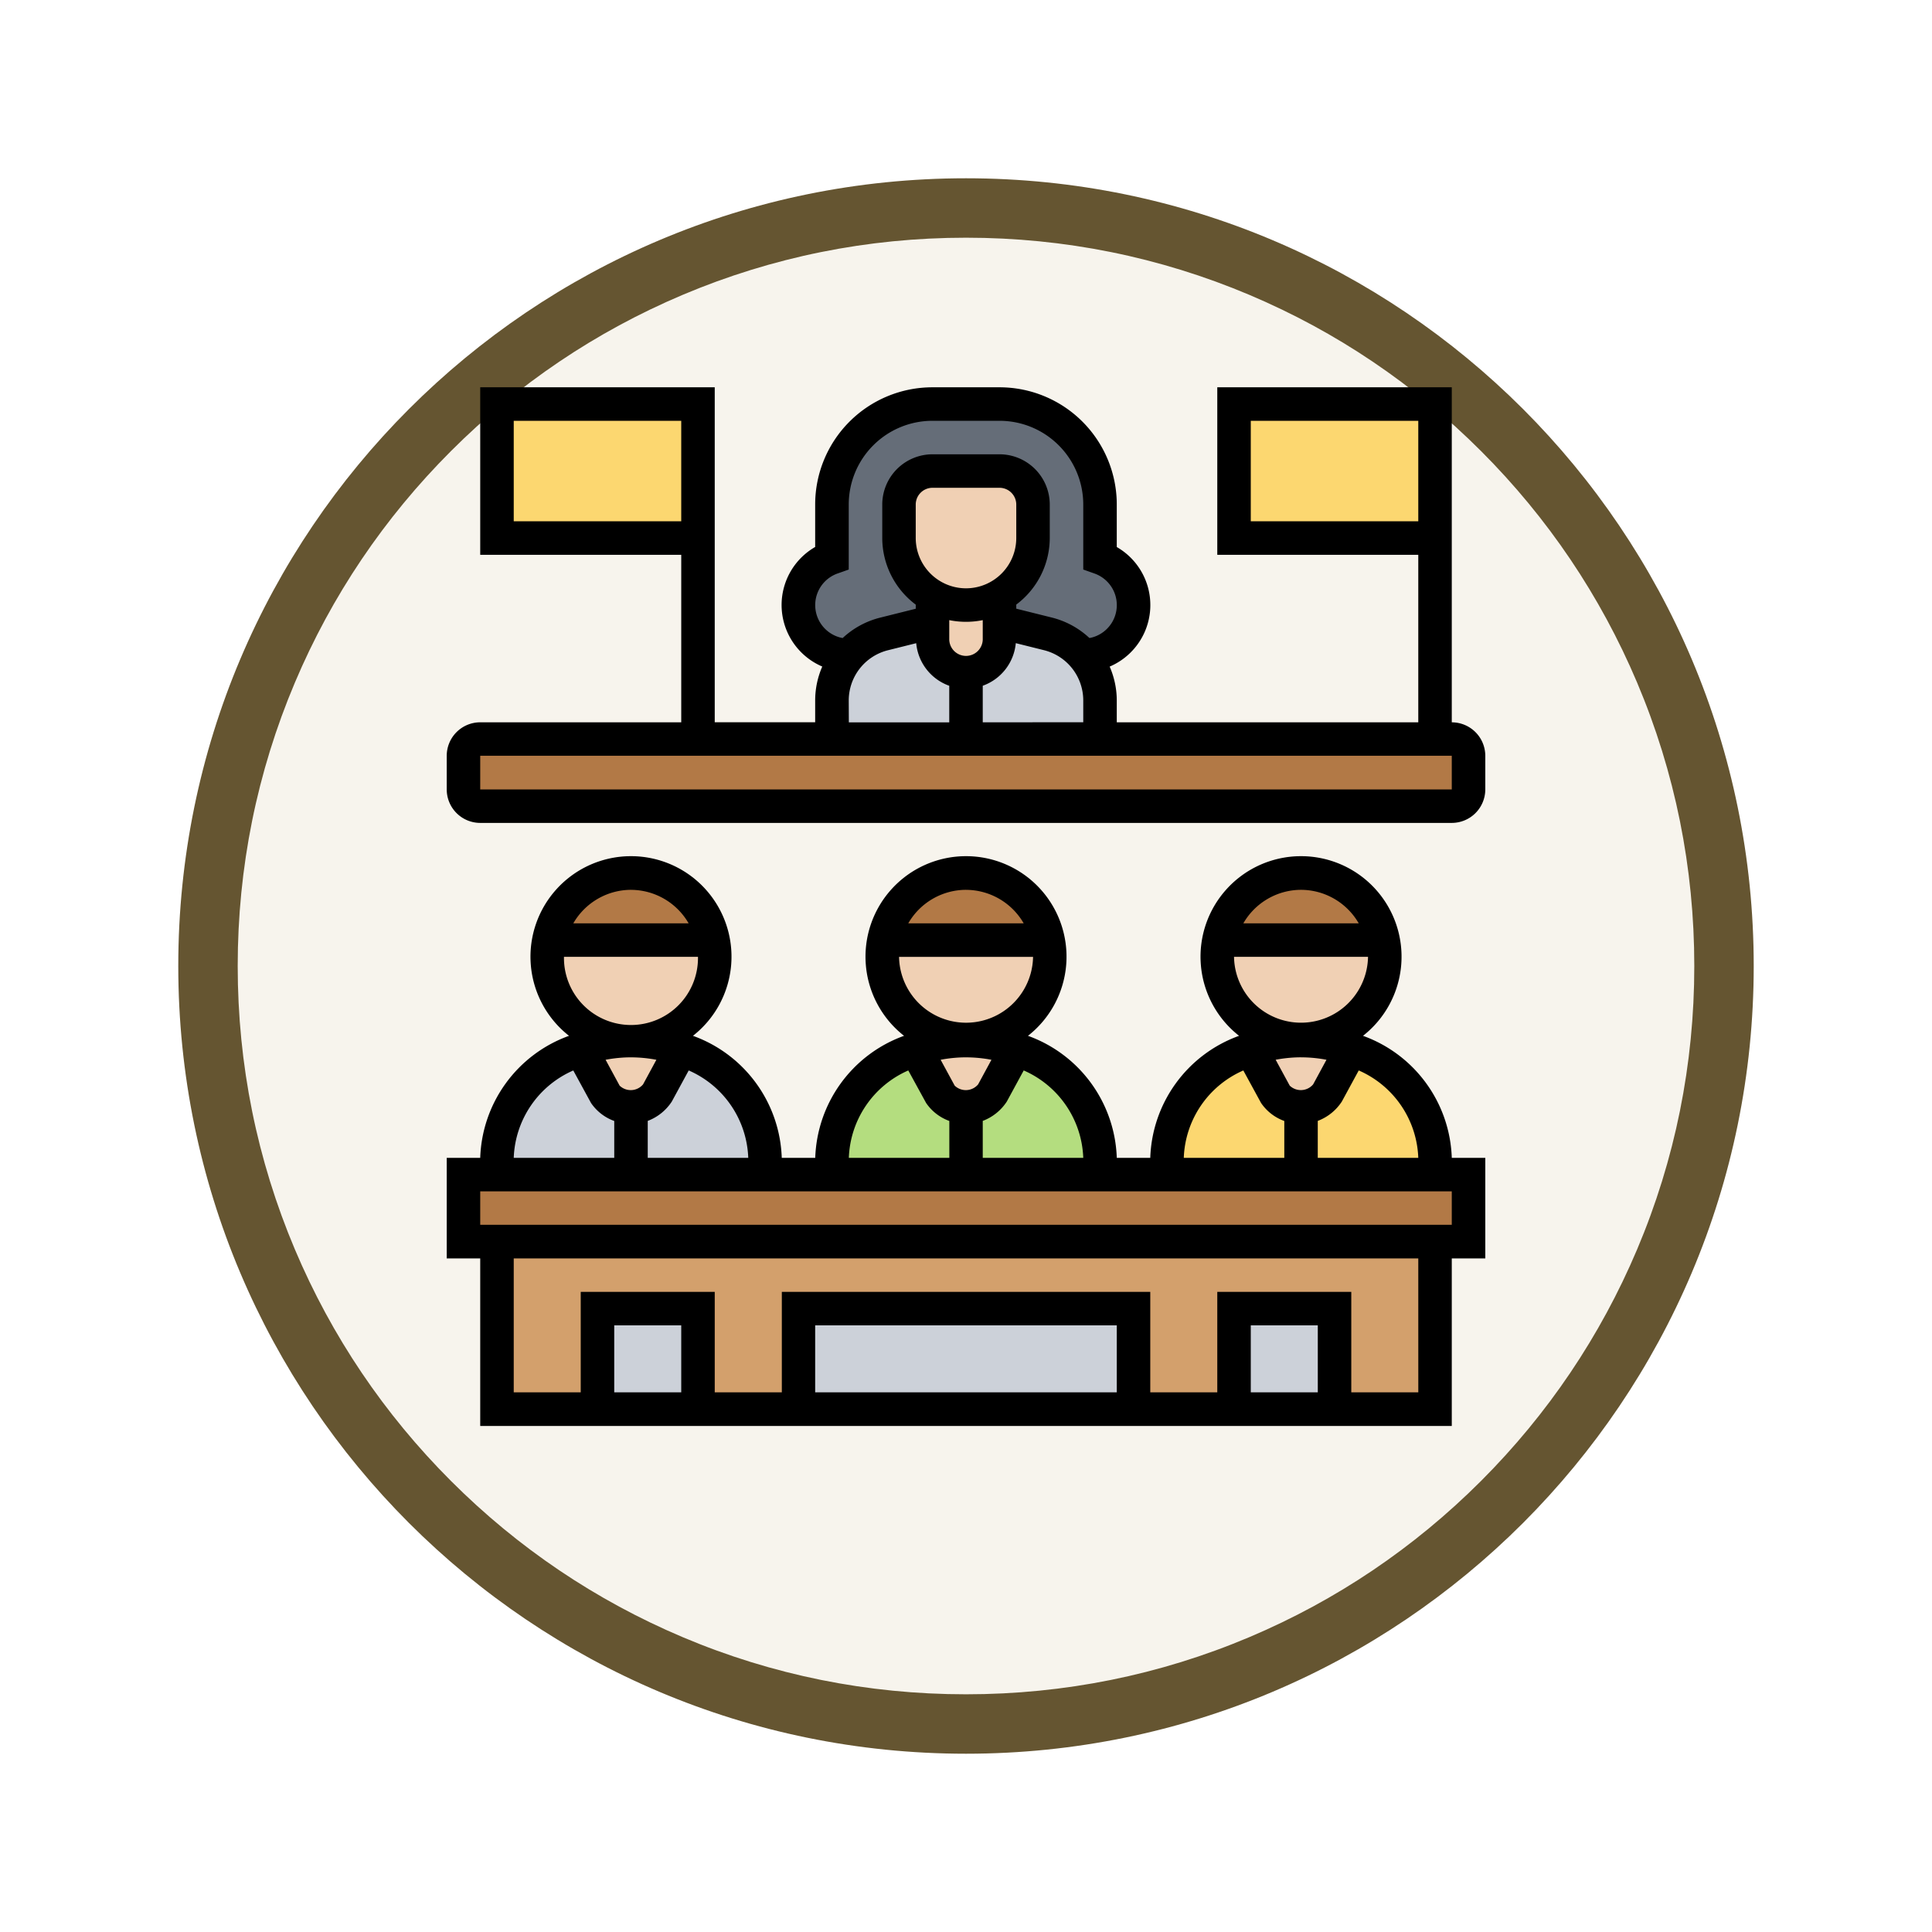<svg xmlns="http://www.w3.org/2000/svg" xmlns:xlink="http://www.w3.org/1999/xlink" width="97.533" height="97.533" viewBox="0 0 97.533 97.533">
  <defs>
    <filter id="Trazado_982547" x="0" y="0" width="97.533" height="97.533" filterUnits="userSpaceOnUse">
      <feOffset dy="3" input="SourceAlpha"/>
      <feGaussianBlur stdDeviation="3" result="blur"/>
      <feFlood flood-opacity="0.161"/>
      <feComposite operator="in" in2="blur"/>
      <feComposite in="SourceGraphic"/>
    </filter>
  </defs>
  <g id="Grupo_1221442" data-name="Grupo 1221442" transform="translate(-609.5 -2129)">
    <g id="Grupo_1206298" data-name="Grupo 1206298" transform="translate(618.5 2135)">
      <g id="Grupo_1204178" data-name="Grupo 1204178" transform="translate(0)">
        <g id="Grupo_1203357" data-name="Grupo 1203357" transform="translate(0)">
          <g id="Grupo_1202156" data-name="Grupo 1202156">
            <g id="Grupo_1177900" data-name="Grupo 1177900">
              <g id="Grupo_1172010" data-name="Grupo 1172010">
                <g id="Grupo_1171046" data-name="Grupo 1171046">
                  <g id="Grupo_1148525" data-name="Grupo 1148525">
                    <g transform="matrix(1, 0, 0, 1, -9, -6)" filter="url(#Trazado_982547)">
                      <g id="Trazado_982547-2" data-name="Trazado 982547" transform="translate(9 6)" fill="#f7f4ed">
                        <path d="M 39.767 78.033 C 34.6 78.033 29.589 77.022 24.872 75.027 C 20.315 73.099 16.223 70.34 12.708 66.825 C 9.193 63.31 6.434 59.218 4.507 54.661 C 2.512 49.944 1.5 44.933 1.5 39.767 C 1.5 34.6 2.512 29.589 4.507 24.872 C 6.434 20.315 9.193 16.223 12.708 12.708 C 16.223 9.193 20.315 6.434 24.872 4.507 C 29.589 2.512 34.6 1.5 39.767 1.5 C 44.933 1.5 49.944 2.512 54.661 4.507 C 59.218 6.434 63.31 9.193 66.825 12.708 C 70.34 16.223 73.099 20.315 75.027 24.872 C 77.022 29.589 78.033 34.6 78.033 39.767 C 78.033 44.933 77.022 49.944 75.027 54.661 C 73.099 59.218 70.34 63.31 66.825 66.825 C 63.31 70.34 59.218 73.099 54.661 75.027 C 49.944 77.022 44.933 78.033 39.767 78.033 Z" stroke="none"/>
                        <path d="M 39.767 3 C 34.802 3 29.987 3.972 25.456 5.888 C 21.079 7.74 17.146 10.391 13.769 13.769 C 10.391 17.146 7.74 21.079 5.888 25.456 C 3.972 29.987 3 34.802 3 39.767 C 3 44.731 3.972 49.546 5.888 54.077 C 7.74 58.455 10.391 62.387 13.769 65.765 C 17.146 69.142 21.079 71.793 25.456 73.645 C 29.987 75.562 34.802 76.533 39.767 76.533 C 44.731 76.533 49.546 75.562 54.077 73.645 C 58.455 71.793 62.387 69.142 65.765 65.765 C 69.142 62.387 71.793 58.455 73.645 54.077 C 75.562 49.546 76.533 44.731 76.533 39.767 C 76.533 34.802 75.562 29.987 73.645 25.456 C 71.793 21.079 69.142 17.146 65.765 13.769 C 62.387 10.391 58.455 7.74 54.077 5.888 C 49.546 3.972 44.731 3 39.767 3 M 39.767 0 C 61.729 0 79.533 17.804 79.533 39.767 C 79.533 61.729 61.729 79.533 39.767 79.533 C 17.804 79.533 0 61.729 0 39.767 C 0 17.804 17.804 0 39.767 0 Z" stroke="none" fill="#655531"/>
                      </g>
                    </g>
                  </g>
                </g>
              </g>
            </g>
          </g>
        </g>
      </g>
    </g>
    <g id="sala-de-justicia" transform="translate(631.052 2147.552)">
      <g id="Grupo_1221440" data-name="Grupo 1221440" transform="translate(1.846 1.846)">
        <path id="Trazado_1170846" data-name="Trazado 1170846" d="M15.551,41.812a6.828,6.828,0,0,0-2.249-1.3l-1.226,2.249a1.575,1.575,0,0,1-2.621,0L8.228,40.51A5.976,5.976,0,0,0,4,46v.846H17.53V46A5.572,5.572,0,0,0,15.551,41.812Z" transform="translate(-2.309 -7.944)" fill="#ccd1d9"/>
        <path id="Trazado_1170847" data-name="Trazado 1170847" d="M55.551,41.812a6.828,6.828,0,0,0-2.249-1.3l-1.226,2.249a1.575,1.575,0,0,1-2.621,0L48.228,40.51A5.976,5.976,0,0,0,44,46v.846H57.53V46A5.572,5.572,0,0,0,55.551,41.812Z" transform="translate(-8.483 -7.944)" fill="#fcd770"/>
        <path id="Trazado_1170848" data-name="Trazado 1170848" d="M35.551,41.812a6.828,6.828,0,0,0-2.249-1.3l-1.226,2.249a1.575,1.575,0,0,1-2.621,0L28.228,40.51A5.976,5.976,0,0,0,24,46v.846H37.53V46A5.572,5.572,0,0,0,35.551,41.812Z" transform="translate(-5.396 -7.944)" fill="#b4dd7f"/>
        <g id="Grupo_1221439" data-name="Grupo 1221439" transform="translate(4.228 27.06)">
          <path id="Trazado_1170849" data-name="Trazado 1170849" d="M54.074,40.431l-1.226,2.249a1.575,1.575,0,0,1-2.621,0L49,40.431a7.677,7.677,0,0,1,5.074,0Z" transform="translate(-13.483 -34.926)" fill="#f0d0b4"/>
          <path id="Trazado_1170850" data-name="Trazado 1170850" d="M34.074,40.431l-1.226,2.249a1.575,1.575,0,0,1-2.621,0L29,40.431a7.677,7.677,0,0,1,5.074,0Z" transform="translate(-10.396 -34.926)" fill="#f0d0b4"/>
          <path id="Trazado_1170851" data-name="Trazado 1170851" d="M14.074,40.431l-1.226,2.249a1.575,1.575,0,0,1-2.621,0L9,40.431a7.677,7.677,0,0,1,5.074,0Z" transform="translate(-7.309 -34.926)" fill="#f0d0b4"/>
          <path id="Trazado_1170852" data-name="Trazado 1170852" d="M35.372,34a3.985,3.985,0,0,1,.085.846,4.228,4.228,0,0,1-8.456,0A3.985,3.985,0,0,1,27.085,34Z" transform="translate(-10.087 -34)" fill="#f0d0b4"/>
          <path id="Trazado_1170853" data-name="Trazado 1170853" d="M55.456,34.846a4.228,4.228,0,0,1-8.456,0A3.985,3.985,0,0,1,47.085,34h8.287a3.985,3.985,0,0,1,.085.846Z" transform="translate(-13.174 -34)" fill="#f0d0b4"/>
          <path id="Trazado_1170854" data-name="Trazado 1170854" d="M15.456,34.846a4.228,4.228,0,0,1-8.456,0A3.985,3.985,0,0,1,7.085,34h8.287A3.985,3.985,0,0,1,15.456,34.846Z" transform="translate(-7 -34)" fill="#f0d0b4"/>
        </g>
        <path id="Trazado_1170855" data-name="Trazado 1170855" d="M15.387,33.383H7.1a4.229,4.229,0,0,1,8.287,0Z" transform="translate(-2.787 -6.322)" fill="#b27946"/>
        <path id="Trazado_1170856" data-name="Trazado 1170856" d="M55.387,33.383H47.1a4.229,4.229,0,0,1,8.287,0Z" transform="translate(-8.962 -6.322)" fill="#b27946"/>
        <path id="Trazado_1170857" data-name="Trazado 1170857" d="M35.387,33.383H27.1a4.229,4.229,0,0,1,8.287,0Z" transform="translate(-5.874 -6.322)" fill="#b27946"/>
        <path id="Trazado_1170858" data-name="Trazado 1170858" d="M51.356,52v8.456H46.282V55.383H41.208v5.074H36.134V55.383H19.222v5.074H14.148V55.383H9.074v5.074H4V52Z" transform="translate(-2.309 -9.718)" fill="#d3a06c"/>
        <path id="Trazado_1170859" data-name="Trazado 1170859" d="M10,56h5.074v5.074H10Z" transform="translate(-3.235 -10.335)" fill="#ccd1d9"/>
        <path id="Trazado_1170860" data-name="Trazado 1170860" d="M22,56H38.913v5.074H22Z" transform="translate(-5.087 -10.335)" fill="#ccd1d9"/>
        <path id="Trazado_1170861" data-name="Trazado 1170861" d="M48,56h5.074v5.074H48Z" transform="translate(-9.101 -10.335)" fill="#ccd1d9"/>
        <path id="Trazado_1170862" data-name="Trazado 1170862" d="M52.738,48v3.383H2V48H52.738Z" transform="translate(-2 -9.101)" fill="#b27946"/>
        <path id="Trazado_1170863" data-name="Trazado 1170863" d="M52.738,22.846v1.691a.848.848,0,0,1-.846.846H2.846A.848.848,0,0,1,2,24.537V22.846A.848.848,0,0,1,2.846,22H51.893A.848.848,0,0,1,52.738,22.846Z" transform="translate(-2 -5.087)" fill="#b27946"/>
        <path id="Trazado_1170864" data-name="Trazado 1170864" d="M48,2H58.148V8.765H48Z" transform="translate(-9.101 -2)" fill="#fcd770"/>
        <path id="Trazado_1170865" data-name="Trazado 1170865" d="M4,2H14.148V8.765H4Z" transform="translate(-2.309 -2)" fill="#fcd770"/>
        <path id="Trazado_1170866" data-name="Trazado 1170866" d="M30.765,17.537v3.383H24V18.966a3.591,3.591,0,0,1,.863-2.275,1.447,1.447,0,0,1,.152-.169,3.389,3.389,0,0,1,1.607-.9L29.074,15v.846A1.7,1.7,0,0,0,30.765,17.537Z" transform="translate(-5.396 -4.007)" fill="#ccd1d9"/>
        <path id="Trazado_1170867" data-name="Trazado 1170867" d="M38.765,18.966v1.953H32V17.537a1.7,1.7,0,0,0,1.691-1.691V15l2.452.617a3.389,3.389,0,0,1,1.607.9,1.447,1.447,0,0,1,.152.169A3.418,3.418,0,0,1,38.765,18.966Z" transform="translate(-6.631 -4.007)" fill="#ccd1d9"/>
        <path id="Trazado_1170868" data-name="Trazado 1170868" d="M34.765,7.691V9.383a3.383,3.383,0,0,1-6.765,0V7.691A1.7,1.7,0,0,1,29.691,6h3.383A1.7,1.7,0,0,1,34.765,7.691Z" transform="translate(-6.013 -2.617)" fill="#f0d0b4"/>
        <path id="Trazado_1170869" data-name="Trazado 1170869" d="M30,14.762v-1.3a3.36,3.36,0,0,0,3.383,0v2.148A1.7,1.7,0,0,1,31.691,17.3,1.7,1.7,0,0,1,30,15.608Z" transform="translate(-6.322 -3.769)" fill="#f0d0b4"/>
        <path id="Trazado_1170870" data-name="Trazado 1170870" d="M27.074,8.765a3.366,3.366,0,0,0,1.691,2.926v1.3l-2.452.617a3.389,3.389,0,0,0-1.607.9,1.447,1.447,0,0,0-.152.169h-.008a2.821,2.821,0,0,1-.524-.051,2.539,2.539,0,0,1-.33-4.879V7.074A5.074,5.074,0,0,1,28.765,2h3.383a5.076,5.076,0,0,1,2.266.533,4.937,4.937,0,0,1,1.793,1.5,5.067,5.067,0,0,1,1.015,3.044V9.755a2.539,2.539,0,0,1-.33,4.879,2.82,2.82,0,0,1-.524.051h-.008a1.447,1.447,0,0,0-.152-.169,3.389,3.389,0,0,0-1.607-.9l-2.452-.617v-1.3a3.366,3.366,0,0,0,1.691-2.926V7.074a1.7,1.7,0,0,0-1.691-1.691H28.765a1.7,1.7,0,0,0-1.691,1.691Z" transform="translate(-5.087 -2)" fill="#656d78"/>
      </g>
      <g id="Grupo_1221441" data-name="Grupo 1221441" transform="translate(1 1)">
        <path id="Trazado_1170871" data-name="Trazado 1170871" d="M51.738,17.913V1H39.9V9.456H50.047v8.456H34.826v-1.1a4.29,4.29,0,0,0-.359-1.712,3.378,3.378,0,0,0,.359-6.036V6.919A5.919,5.919,0,0,0,28.906,1H25.524A5.919,5.919,0,0,0,19.6,6.919V9.061a3.378,3.378,0,0,0,.359,6.036,4.287,4.287,0,0,0-.359,1.712v1.1H14.53V1H2.691V9.456H12.839v8.456H2.691A1.693,1.693,0,0,0,1,19.6V21.3a1.693,1.693,0,0,0,1.691,1.691H51.738A1.693,1.693,0,0,0,53.43,21.3V19.6A1.693,1.693,0,0,0,51.738,17.913ZM41.591,7.765V2.691h8.456V7.765Zm-37.208,0V2.691h8.456V7.765ZM28.06,17.913V16.066a2.526,2.526,0,0,0,1.668-2.15l1.426.356a2.615,2.615,0,0,1,1.98,2.537v1.1Zm-.846-6.765a2.54,2.54,0,0,1-2.537-2.537V6.919a.847.847,0,0,1,.846-.846h3.383a.847.847,0,0,1,.846.846V8.611A2.54,2.54,0,0,1,27.215,11.148Zm0,1.691a4.224,4.224,0,0,0,.846-.085v.931a.846.846,0,1,1-1.691,0v-.931A4.224,4.224,0,0,0,27.215,12.839ZM20.731,10.4l.564-.2V6.919a4.228,4.228,0,0,1,4.228-4.228h3.383a4.228,4.228,0,0,1,4.228,4.228V10.2l.564.2a1.692,1.692,0,0,1-.211,3.251c-.016,0-.031,0-.048,0a4.3,4.3,0,0,0-1.875-1.023l-1.812-.452v-.207a4.211,4.211,0,0,0,1.691-3.361V6.919a2.54,2.54,0,0,0-2.537-2.537H25.524a2.54,2.54,0,0,0-2.537,2.537V8.611a4.208,4.208,0,0,0,1.691,3.361v.207l-1.812.453a4.3,4.3,0,0,0-1.877,1.025l-.046-.007a1.692,1.692,0,0,1-.211-3.251Zm.564,6.411a2.614,2.614,0,0,1,1.981-2.537l1.425-.356a2.527,2.527,0,0,0,1.668,2.15v1.847H21.3ZM2.691,21.3V19.6H51.738V21.3Z" transform="translate(-1 -1)"/>
        <path id="Trazado_1170872" data-name="Trazado 1170872" d="M47.256,38.061a5.074,5.074,0,1,0-6.256,0,6.784,6.784,0,0,0-4.483,6.16H34.826a6.784,6.784,0,0,0-4.483-6.16,5.074,5.074,0,1,0-6.256,0,6.784,6.784,0,0,0-4.483,6.16H17.913a6.784,6.784,0,0,0-4.483-6.16,5.074,5.074,0,1,0-6.256,0,6.784,6.784,0,0,0-4.483,6.16H1V49.3H2.691v8.456H51.738V49.3H53.43V44.222H51.738A6.784,6.784,0,0,0,47.256,38.061Zm2.791,6.16H44.973V42.356a2.507,2.507,0,0,0,1.212-.972l.856-1.575A5.008,5.008,0,0,1,50.047,44.222Zm-5.919-5.074a6.869,6.869,0,0,1,1.284.123l-.672,1.241a.811.811,0,0,1-1.183.065l-.71-1.307a6.923,6.923,0,0,1,1.282-.123Zm0-8.456a3.372,3.372,0,0,1,2.912,1.691H41.216A3.369,3.369,0,0,1,44.128,30.691Zm-3.383,3.383H47.51a3.383,3.383,0,0,1-6.765,0Zm.47,5.736.895,1.641a2.4,2.4,0,0,0,1.173.909v1.862H38.209A5.006,5.006,0,0,1,41.215,39.81Zm-8.081,4.412H28.06V42.356a2.507,2.507,0,0,0,1.212-.972l.856-1.575A5.008,5.008,0,0,1,33.134,44.222Zm-5.919-5.074a6.869,6.869,0,0,1,1.284.123l-.672,1.241a.811.811,0,0,1-1.183.065l-.71-1.307a6.923,6.923,0,0,1,1.282-.123Zm0-8.456a3.372,3.372,0,0,1,2.912,1.691H24.3A3.369,3.369,0,0,1,27.215,30.691Zm-3.383,3.383H30.6a3.383,3.383,0,0,1-6.765,0Zm.47,5.736L25.2,41.45a2.4,2.4,0,0,0,1.173.909v1.862H21.3A5.006,5.006,0,0,1,24.3,39.81Zm-8.081,4.412H11.148V42.356a2.507,2.507,0,0,0,1.212-.972l.856-1.575A5.008,5.008,0,0,1,16.222,44.222ZM10.3,39.148a6.869,6.869,0,0,1,1.284.123l-.672,1.241a.811.811,0,0,1-1.183.065L9.02,39.27a6.923,6.923,0,0,1,1.282-.123Zm0-8.456a3.372,3.372,0,0,1,2.912,1.691H7.39A3.372,3.372,0,0,1,10.3,30.691ZM6.919,34.074h6.765a3.383,3.383,0,1,1-6.765,0Zm.47,5.736.895,1.641a2.4,2.4,0,0,0,1.173.909v1.862H4.383A5.008,5.008,0,0,1,7.39,39.81ZM12.839,56.06H9.456V52.678h3.383Zm21.987,0H19.6V52.678H34.826Zm10.148,0H41.591V52.678h3.383Zm5.074,0H46.665V50.987H39.9V56.06H36.517V50.987h-18.6V56.06H14.53V50.987H7.765V56.06H4.383V49.3H50.047ZM51.738,47.6H2.691V45.913H51.738Z" transform="translate(-1 -5.322)"/>
      </g>
    </g>
  </g>
</svg>

